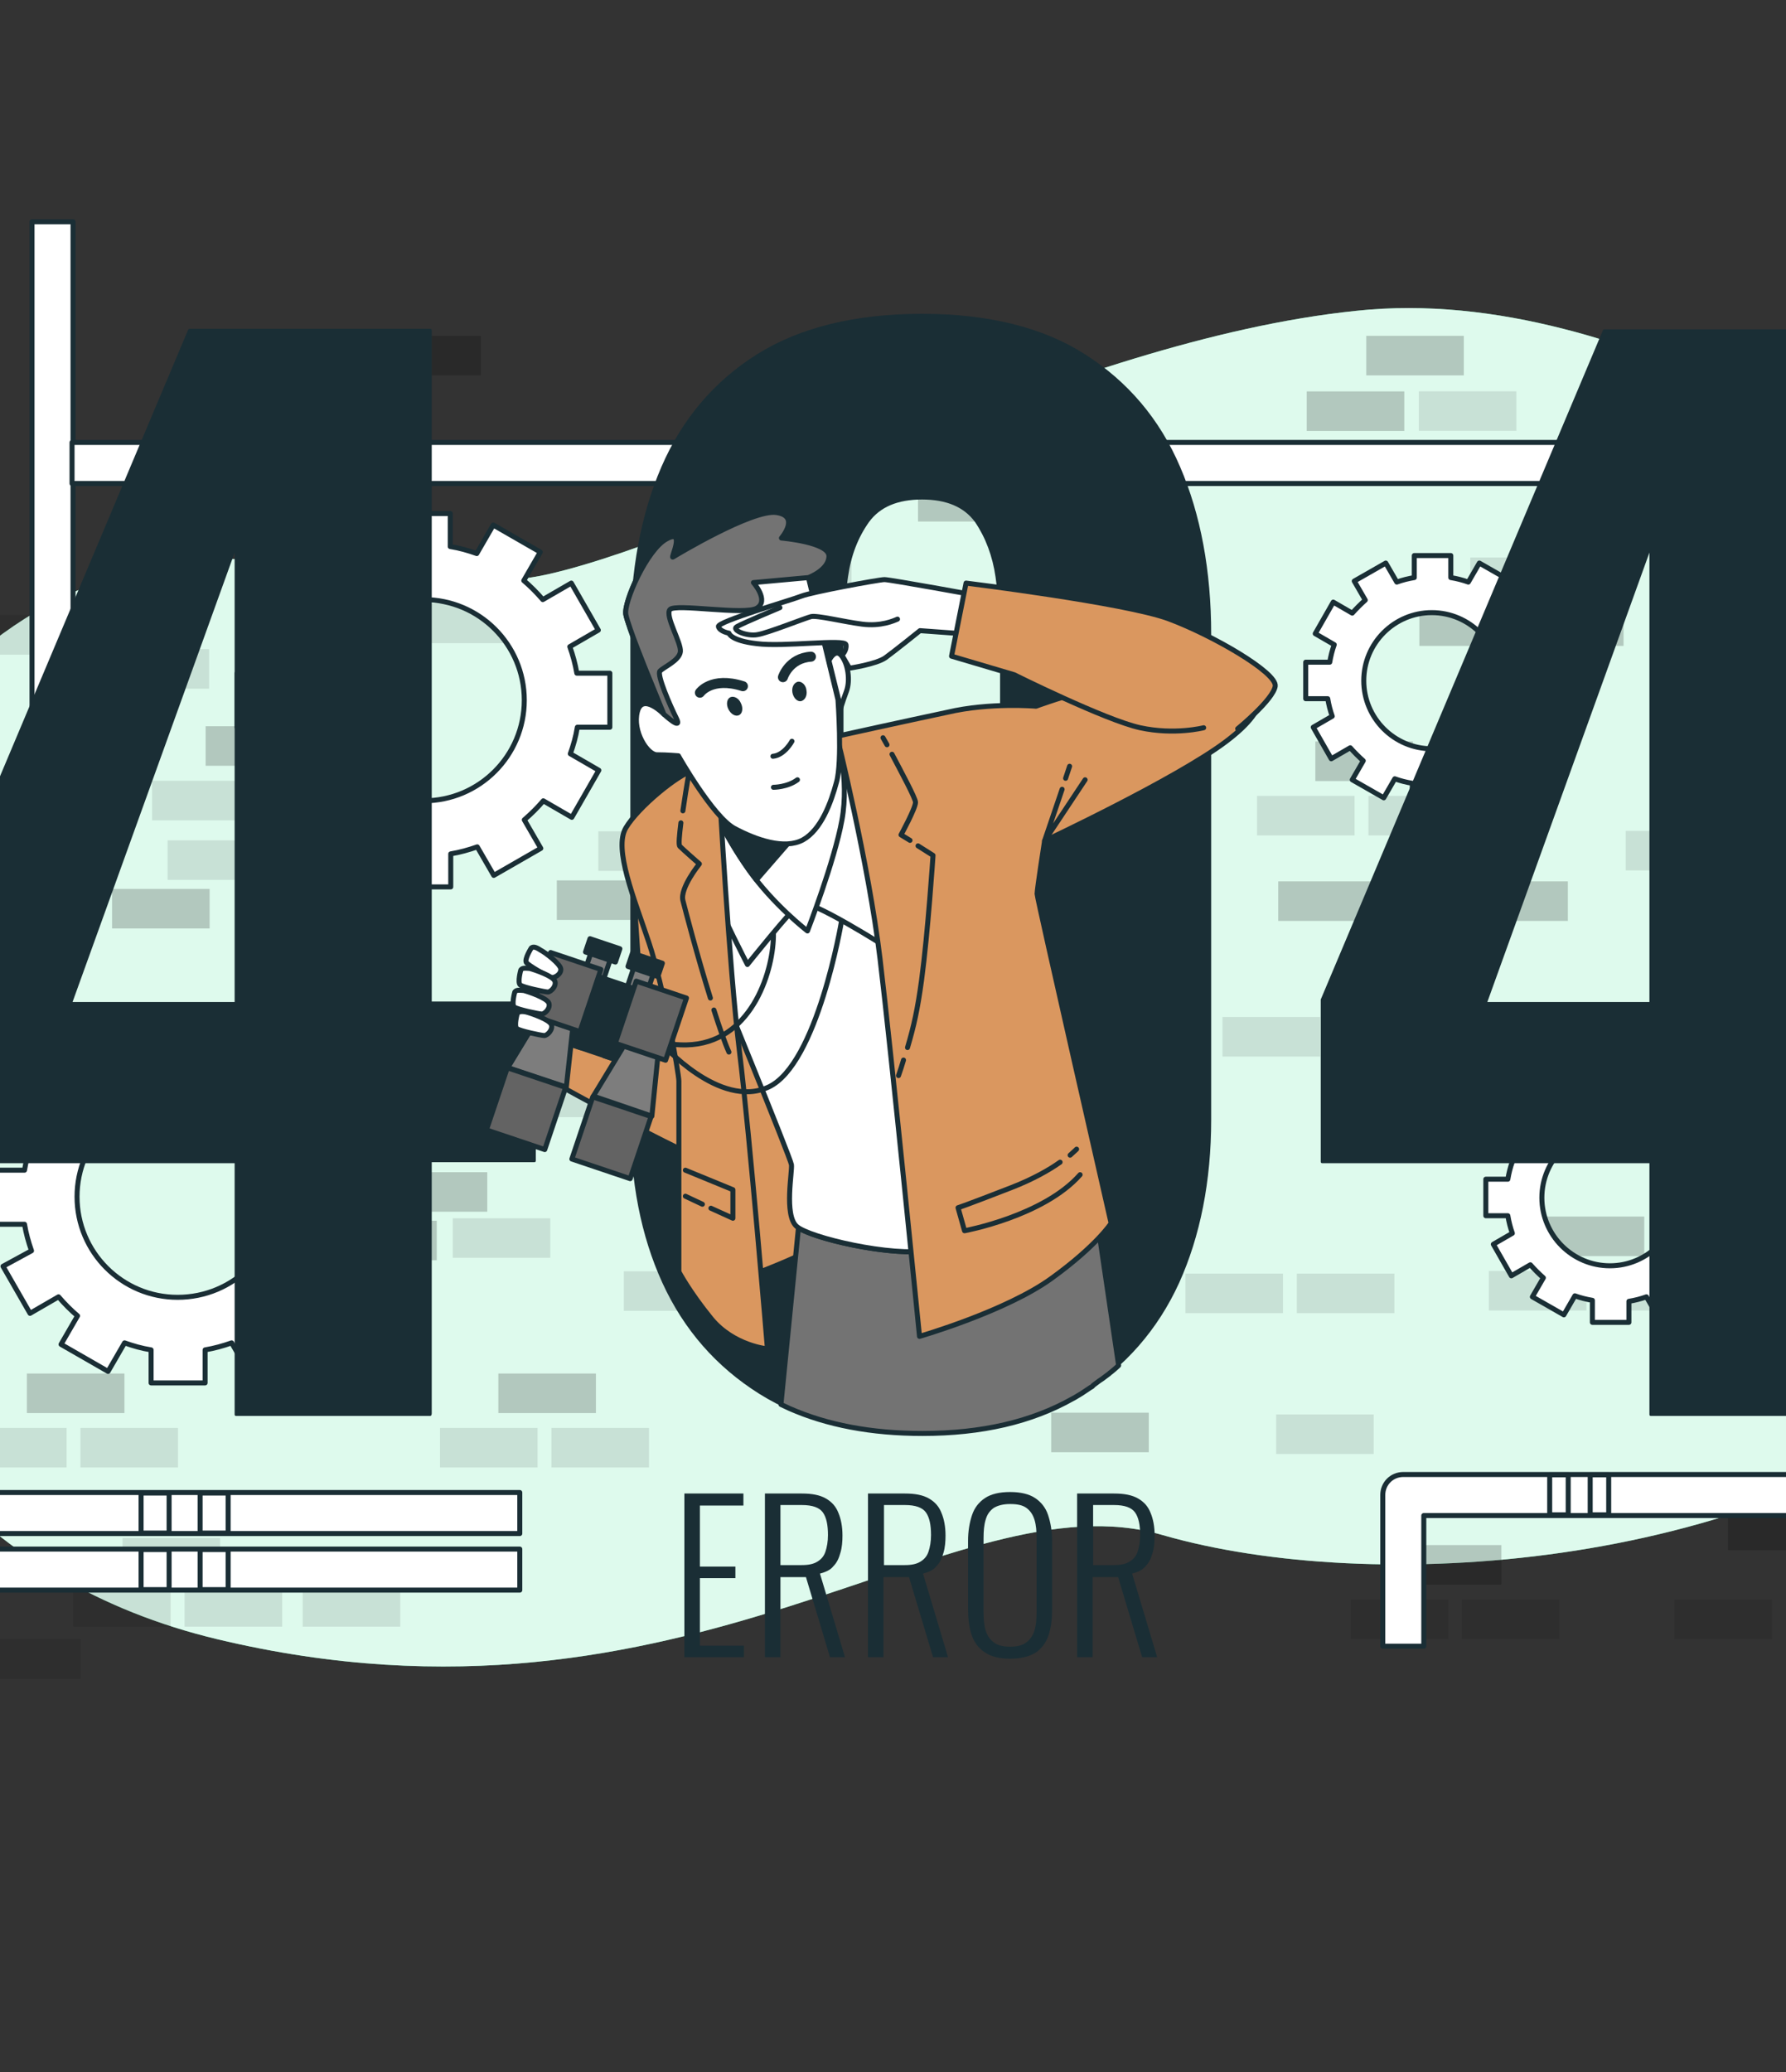 <?xml version="1.0" encoding="utf-8"?>
<!-- Generator: Adobe Illustrator 28.0.0, SVG Export Plug-In . SVG Version: 6.00 Build 0)  -->
<svg version="1.1" id="Layer_1" xmlns="http://www.w3.org/2000/svg" xmlns:xlink="http://www.w3.org/1999/xlink" x="0px" y="0px"
	 viewBox="0 0 357 414" style="enable-background:new 0 0 357 414;" xml:space="preserve">
<rect x="0" y="0" width="357" height="414" fill="#333333" stroke="none"/>
<style type="text/css">
	.st0{fill:#5AE4A7;}
	.st1{opacity:0.8;fill:#FFFFFF;}
	.st2{opacity:0.2;}
	.st3{opacity:0.1;}
	.st4{fill:#FFFFFF;stroke:#1A2E35;stroke-linecap:round;stroke-linejoin:round;stroke-miterlimit:10;}
	.st5{fill:#1A2E35;}
	.st6{fill:#DA975F;stroke:#1A2E35;stroke-linecap:round;stroke-linejoin:round;stroke-miterlimit:10;}
	.st7{fill:#737373;stroke:#1A2E35;stroke-linecap:round;stroke-linejoin:round;stroke-miterlimit:10;}
	.st8{fill:#1A2E35;stroke:#1A2E35;stroke-linecap:round;stroke-linejoin:round;stroke-miterlimit:10;}
	.st9{fill:none;stroke:#1A2E35;stroke-linecap:round;stroke-linejoin:round;stroke-miterlimit:10;}
	.st10{fill:none;stroke:#1A2E35;stroke-width:2;stroke-linecap:round;stroke-linejoin:round;stroke-miterlimit:10;}
	.st11{fill:#7D7D7D;stroke:#1A2E35;stroke-linecap:round;stroke-linejoin:round;stroke-miterlimit:10;}
	.st12{fill:#636363;stroke:#1A2E35;stroke-linecap:round;stroke-linejoin:round;stroke-miterlimit:10;}
</style>
<g>
	<path class="st0" d="M410.7,165c-10.7-48.4-47.7-86.6-98.2-99.3c-13.3-3.4-27.4-5.1-41.4-3.6c-57.4,5.9-125.9,44.5-161.4,52.6
		c-35.5,8.1-77.2-24.3-124.4,25.4C-62,189.8-51.1,304.9,43.4,327.5c94.5,22.6,147-33,189-20.8c42,12.1,117.1,6.9,161.4-28.9
		C420.1,256.5,419.9,206.9,410.7,165z"/>
	<path class="st1" d="M410.7,165c-10.7-48.4-47.7-86.6-98.2-99.3c-13.3-3.4-27.4-5.1-41.4-3.6c-57.4,5.9-125.9,44.5-161.4,52.6
		c-35.5,8.1-77.2-24.3-124.4,25.4C-62,189.8-51.1,304.9,43.4,327.5c94.5,22.6,147-33,189-20.8c42,12.1,117.1,6.9,161.4-28.9
		C420.1,256.5,419.9,206.9,410.7,165z"/>
</g>
<g>
	<rect x="189.1" y="176.2" class="st2" width="19.5" height="7.9"/>
	<rect x="181.7" y="148.1" class="st2" width="19.5" height="7.9"/>
	<rect x="111.3" y="175.9" class="st2" width="19.5" height="7.9"/>
	<rect x="139.6" y="121.1" class="st2" width="19.5" height="7.9"/>
	<rect x="160.9" y="121.1" class="st2" width="19.5" height="7.9"/>
	<rect x="77.9" y="234.2" class="st2" width="19.5" height="7.9"/>
	<rect x="67.8" y="243.9" class="st2" width="19.5" height="7.9"/>
	<rect x="171.1" y="159" class="st3" width="19.5" height="7.9"/>
	<rect x="200.2" y="203.3" class="st3" width="19.5" height="7.9"/>
	<rect x="86.3" y="215.3" class="st3" width="19.5" height="7.9"/>
	<rect x="108.5" y="215.3" class="st3" width="19.5" height="7.9"/>
	<rect x="110.4" y="204.2" class="st3" width="19.5" height="7.9"/>
	<rect x="193.3" y="159" class="st3" width="19.5" height="7.9"/>
	<rect x="183.5" y="96.3" class="st2" width="19.5" height="7.9"/>
	<rect x="176.1" y="68.3" class="st2" width="19.5" height="7.9"/>
	<rect x="165.4" y="79.2" class="st3" width="19.5" height="7.9"/>
	<rect x="187.7" y="79.2" class="st3" width="19.5" height="7.9"/>
	<rect x="135.4" y="243.1" class="st2" width="19.5" height="7.9"/>
	<rect x="124.7" y="254" class="st3" width="19.5" height="7.9"/>
	<rect x="147" y="254" class="st3" width="19.5" height="7.9"/>
	<rect x="41.1" y="145.1" class="st2" width="19.5" height="7.9"/>
	<rect x="30.4" y="156" class="st3" width="19.5" height="7.9"/>
	<rect x="52.7" y="156" class="st3" width="19.5" height="7.9"/>
	<rect x="33.5" y="203.7" class="st2" width="19.5" height="7.9"/>
	<rect x="119.6" y="166.1" class="st3" width="19.5" height="7.9"/>
	<rect x="90.5" y="243.4" class="st3" width="19.5" height="7.9"/>
	<rect x="150.7" y="111.4" class="st3" width="19.5" height="7.9"/>
	<rect x="22.4" y="177.6" class="st2" width="19.5" height="7.9"/>
	<rect x="33.5" y="167.9" class="st3" width="19.5" height="7.9"/>
	<rect x="83" y="120.6" class="st3" width="19.5" height="7.9"/>
	<rect x="150.7" y="176.2" class="st2" width="19.5" height="7.9"/>
	
		<rect x="255.5" y="176.2" transform="matrix(-1 -1.224647e-16 1.224647e-16 -1 530.502 360.196)" class="st2" width="19.5" height="7.9"/>
	
		<rect x="262.9" y="148.1" transform="matrix(-1 -1.224647e-16 1.224647e-16 -1 545.324 304.148)" class="st2" width="19.5" height="7.9"/>
	
		<rect x="333.3" y="175.9" transform="matrix(-1 -1.224647e-16 1.224647e-16 -1 686.14 359.733)" class="st2" width="19.5" height="7.9"/>
	
		<rect x="305.1" y="121.1" transform="matrix(-1 -1.224647e-16 1.224647e-16 -1 629.628 250.147)" class="st2" width="19.5" height="7.9"/>
	
		<rect x="283.8" y="121.1" transform="matrix(-1 -1.224647e-16 1.224647e-16 -1 587.013 250.147)" class="st2" width="19.5" height="7.9"/>
	
		<rect x="273.6" y="159" transform="matrix(-1 -1.224647e-16 1.224647e-16 -1 566.632 325.918)" class="st3" width="19.5" height="7.9"/>
	
		<rect x="244.4" y="203.3" transform="matrix(-1 -1.224647e-16 1.224647e-16 -1 508.268 414.391)" class="st3" width="19.5" height="7.9"/>
	
		<rect x="358.4" y="215.3" transform="matrix(-1 -1.224647e-16 1.224647e-16 -1 736.166 438.478)" class="st3" width="19.5" height="7.9"/>
	
		<rect x="336.1" y="215.3" transform="matrix(-1 -1.224647e-16 1.224647e-16 -1 691.698 438.478)" class="st3" width="19.5" height="7.9"/>
	
		<rect x="334.3" y="204.2" transform="matrix(-1 -1.224647e-16 1.224647e-16 -1 687.993 416.244)" class="st3" width="19.5" height="7.9"/>
	
		<rect x="251.4" y="159" transform="matrix(-1 -1.224647e-16 1.224647e-16 -1 522.164 325.918)" class="st3" width="19.5" height="7.9"/>
	
		<rect x="99.6" y="274.4" transform="matrix(-1 -1.224647e-16 1.224647e-16 -1 218.716 556.725)" class="st2" width="19.5" height="7.9"/>
	
		<rect x="110.3" y="285.3" transform="matrix(-1 -1.224647e-16 1.224647e-16 -1 240.024 578.495)" class="st3" width="19.5" height="7.9"/>
	
		<rect x="88.1" y="285.3" transform="matrix(-1 -1.224647e-16 1.224647e-16 -1 195.556 578.495)" class="st3" width="19.5" height="7.9"/>
	
		<rect x="5.5" y="274.4" transform="matrix(-1 -1.224647e-16 1.224647e-16 -1 30.372 556.725)" class="st2" width="19.5" height="7.9"/>
	
		<rect x="16.1" y="285.3" transform="matrix(-1 -1.224647e-16 1.224647e-16 -1 51.68 578.495)" class="st3" width="19.5" height="7.9"/>
	
		<rect x="-6.1" y="285.3" transform="matrix(-1 -1.224647e-16 1.224647e-16 -1 7.212 578.495)" class="st3" width="19.5" height="7.9"/>
	
		<rect x="309.3" y="243.1" transform="matrix(-1 -1.224647e-16 1.224647e-16 -1 637.966 494.063)" class="st2" width="19.5" height="7.9"/>
	
		<rect x="319.9" y="254" transform="matrix(-1 -1.224647e-16 1.224647e-16 -1 659.274 515.834)" class="st3" width="19.5" height="7.9"/>
	
		<rect x="297.7" y="254" transform="matrix(-1 -1.224647e-16 1.224647e-16 -1 614.806 515.834)" class="st3" width="19.5" height="7.9"/>
	
		<rect x="325" y="166.1" transform="matrix(-1 -1.224647e-16 1.224647e-16 -1 669.464 340.01)" class="st3" width="19.5" height="7.9"/>
	
		<rect x="354.2" y="243.4" transform="matrix(-1 -1.224647e-16 1.224647e-16 -1 727.829 494.721)" class="st3" width="19.5" height="7.9"/>
	
		<rect x="259.3" y="254.5" transform="matrix(-1 -1.224647e-16 1.224647e-16 -1 538.024 516.864)" class="st3" width="19.5" height="7.9"/>
	
		<rect x="237.1" y="254.5" transform="matrix(-1 -1.224647e-16 1.224647e-16 -1 493.556 516.864)" class="st3" width="19.5" height="7.9"/>
	
		<rect x="210.2" y="282.3" transform="matrix(-1 -1.224647e-16 1.224647e-16 -1 439.824 572.449)" class="st2" width="19.5" height="7.9"/>
	
		<rect x="376.4" y="293.2" transform="matrix(-1 -1.224647e-16 1.224647e-16 -1 772.235 594.22)" class="st3" width="19.5" height="7.9"/>
	
		<rect x="376.4" y="273" transform="matrix(-1 -1.224647e-16 1.224647e-16 -1 772.235 553.938)" class="st3" width="19.5" height="7.9"/>
	
		<rect x="386.4" y="282.8" transform="matrix(-1 -1.224647e-16 1.224647e-16 -1 792.174 573.535)" class="st3" width="19.5" height="7.9"/>
	
		<rect x="364" y="282.8" transform="matrix(-1 -1.224647e-16 1.224647e-16 -1 747.538 573.535)" class="st3" width="19.5" height="7.9"/>
	
		<rect x="255.1" y="282.6" transform="matrix(-1 -1.224647e-16 1.224647e-16 -1 529.686 573.107)" class="st3" width="19.5" height="7.9"/>
	<rect x="280.6" y="308.7" class="st2" width="19.5" height="7.9"/>
	<rect x="270" y="319.6" class="st3" width="19.5" height="7.9"/>
	<rect x="292.2" y="319.6" class="st3" width="19.5" height="7.9"/>
	<rect x="345.4" y="301.8" class="st2" width="19.5" height="7.9"/>
	<rect x="334.7" y="319.6" class="st3" width="19.5" height="7.9"/>
	<rect x="357" y="319.6" class="st3" width="19.5" height="7.9"/>
	<rect x="-3.4" y="327.5" class="st3" width="19.5" height="7.9"/>
	<rect x="60.5" y="317.1" class="st3" width="19.5" height="7.9"/>
	<rect x="24.5" y="307.3" class="st3" width="19.5" height="7.9"/>
	<rect x="14.6" y="317.1" class="st3" width="19.5" height="7.9"/>
	<rect x="36.9" y="317.1" class="st3" width="19.5" height="7.9"/>
	
		<rect x="294" y="111.4" transform="matrix(-1 -1.224647e-16 1.224647e-16 -1 607.394 230.692)" class="st3" width="19.5" height="7.9"/>
	
		<rect x="283.6" y="78.2" transform="matrix(-1 -1.224647e-16 1.224647e-16 -1 586.709 164.282)" class="st3" width="19.5" height="7.9"/>
	
		<rect x="361.6" y="120.6" transform="matrix(-1 -1.224647e-16 1.224647e-16 -1 742.651 249.026)" class="st3" width="19.5" height="7.9"/>
	
		<rect x="294" y="176.2" transform="matrix(-1 -1.224647e-16 1.224647e-16 -1 607.394 360.196)" class="st2" width="19.5" height="7.9"/>
	<rect x="76.6" y="67.1" class="st2" width="19.5" height="7.9"/>
	<rect x="-2" y="122.9" class="st3" width="19.5" height="7.9"/>
	<rect x="22.3" y="129.7" class="st3" width="19.5" height="7.9"/>
	<rect x="-25.3" y="137.5" class="st3" width="19.5" height="7.9"/>
	<rect x="9.9" y="137.8" class="st3" width="19.5" height="7.9"/>
	<rect x="64.7" y="78.2" class="st2" width="19.5" height="7.9"/>
	<rect x="273.1" y="67.1" class="st2" width="19.5" height="7.9"/>
	<rect x="261.2" y="78.2" class="st2" width="19.5" height="7.9"/>
</g>
<g>
	<g>
		<path class="st4" d="M10.4,171h-50.2v-8.2H6.4V44.3h8.2v122.7C14.5,169.2,12.7,171,10.4,171z"/>
	</g>
	<g>
		<path class="st4" d="M390.4,41.5v46.9H14.4v8.2h362.9v198h-96.8c-2.3,0-4.1,1.8-4.1,4.1v30.2h8.2v-26.1h92.7v27.7h8.2V96.5h9.1
			c2.3,0,4.1-1.8,4.1-4.1v-51H390.4z"/>
		<rect x="390.6" y="66.7" class="st4" width="8" height="3.7"/>
		
			<rect x="307.6" y="296.8" transform="matrix(-1.836970e-16 1 -1 -1.836970e-16 610.265 -12.946)" class="st4" width="8" height="3.7"/>
		
			<rect x="315.7" y="296.8" transform="matrix(-1.836970e-16 1 -1 -1.836970e-16 618.36 -21.041)" class="st4" width="8" height="3.7"/>
	</g>
	<g>
		<g>
			<rect x="-28.2" y="309.5" class="st4" width="132.1" height="8.2"/>
			<g>
				<g>
					<rect x="-28.2" y="298.2" class="st4" width="132.1" height="8.2"/>
				</g>
				<rect x="28.2" y="298.3" class="st4" width="5.6" height="8"/>
				<rect x="40" y="298.3" class="st4" width="5.6" height="8"/>
			</g>
		</g>
		<rect x="28.2" y="309.6" class="st4" width="5.6" height="8"/>
		<rect x="40" y="309.6" class="st4" width="5.6" height="8"/>
	</g>
</g>
<path class="st4" d="M121.9,145.3v-10.8h-6.6c-0.3-1.8-0.8-3.6-1.4-5.3l5.7-3.3l-5.4-9.4l-5.7,3.3c-1.2-1.4-2.5-2.7-3.8-3.8l3.3-5.7
	l-9.4-5.4l-3.3,5.7c-1.7-0.6-3.4-1.1-5.3-1.4v-6.6H79.3v6.6c-1.8,0.3-3.6,0.8-5.3,1.4l-3.3-5.7l-9.4,5.4l3.3,5.7
	c-1.4,1.2-2.7,2.5-3.8,3.8l-5.7-3.3l-5.4,9.4l5.7,3.3c-0.6,1.7-1.1,3.4-1.4,5.3h-6.6v10.8H54c0.3,1.8,0.8,3.6,1.4,5.3l-5.7,3.3
	l5.4,9.4l5.7-3.3c1.2,1.4,2.5,2.7,3.8,3.8l-3.3,5.7l9.4,5.4l3.3-5.7c1.7,0.6,3.4,1.1,5.3,1.4v6.6h10.8v-6.6c1.8-0.3,3.6-0.8,5.3-1.4
	l3.3,5.7l9.4-5.4l-3.3-5.7c1.4-1.2,2.7-2.5,3.8-3.8l5.7,3.3l5.4-9.4l-5.7-3.3c0.6-1.7,1.1-3.4,1.4-5.3H121.9z M84.7,160
	c-11.1,0-20.1-9-20.1-20.1c0-11.1,9-20.1,20.1-20.1c11.1,0,20.1,9,20.1,20.1C104.8,151,95.8,160,84.7,160z"/>
<path class="st4" d="M72.8,244.5v-10.8h-6.6c-0.3-1.8-0.8-3.6-1.4-5.3l5.7-3.3l-5.4-9.4l-5.7,3.3c-1.2-1.4-2.5-2.7-3.8-3.8l3.3-5.7
	l-9.4-5.4l-3.3,5.7c-1.7-0.6-3.4-1.1-5.3-1.4v-6.6H30.1v6.6c-1.8,0.3-3.6,0.8-5.3,1.4l-3.3-5.7l-9.4,5.4l3.3,5.7
	c-1.4,1.2-2.7,2.5-3.8,3.8L6,215.8l-5.4,9.4l5.7,3.3c-0.6,1.7-1.1,3.4-1.4,5.3h-6.6v10.8h6.6c0.3,1.8,0.8,3.6,1.4,5.3L0.6,253
	l5.4,9.4l5.7-3.3c1.2,1.4,2.5,2.7,3.8,3.8l-3.3,5.7l9.4,5.4l3.3-5.7c1.7,0.6,3.4,1.1,5.3,1.4v6.6H41v-6.6c1.8-0.3,3.6-0.8,5.3-1.4
	l3.3,5.7l9.4-5.4l-3.3-5.7c1.4-1.2,2.7-2.5,3.8-3.8l5.7,3.3l5.4-9.4l-5.7-3.3c0.6-1.7,1.1-3.4,1.4-5.3H72.8z M35.5,259.2
	c-11.1,0-20.1-9-20.1-20.1c0-11.1,9-20.1,20.1-20.1c11.1,0,20.1,9,20.1,20.1C55.7,250.2,46.7,259.2,35.5,259.2z"/>
<path class="st4" d="M346.9,242.9v-7.3h-4.4c-0.2-1.2-0.5-2.4-0.9-3.5l3.8-2.2l-3.6-6.3l-3.8,2.2c-0.8-0.9-1.7-1.8-2.6-2.6l2.2-3.8
	l-6.3-3.6l-2.2,3.8c-1.1-0.4-2.3-0.7-3.5-0.9v-4.4h-7.3v4.4c-1.2,0.2-2.4,0.5-3.5,0.9l-2.2-3.8l-6.3,3.6l2.2,3.8
	c-0.9,0.8-1.8,1.7-2.6,2.6l-3.8-2.2l-3.6,6.3l3.8,2.2c-0.4,1.1-0.7,2.3-0.9,3.5h-4.4v7.3h4.4c0.2,1.2,0.5,2.4,0.9,3.5l-3.8,2.2
	l3.6,6.3l3.8-2.2c0.8,0.9,1.7,1.8,2.6,2.6l-2.2,3.8l6.3,3.6l2.2-3.8c1.1,0.4,2.3,0.7,3.5,0.9v4.4h7.3V260c1.2-0.2,2.4-0.5,3.5-0.9
	l2.2,3.8l6.3-3.6l-2.2-3.8c0.9-0.8,1.8-1.7,2.6-2.6l3.8,2.2l3.6-6.3l-3.8-2.2c0.4-1.1,0.7-2.3,0.9-3.5H346.9z M321.8,252.9
	c-7.5,0-13.6-6.1-13.6-13.6c0-7.5,6.1-13.6,13.6-13.6c7.5,0,13.6,6.1,13.6,13.6C335.4,246.8,329.3,252.9,321.8,252.9z"/>
<path class="st4" d="M311.3,139.6v-7.3h-4.4c-0.2-1.2-0.5-2.4-0.9-3.5l3.8-2.2l-3.6-6.3l-3.8,2.2c-0.8-0.9-1.7-1.8-2.6-2.6l2.2-3.8
	l-6.3-3.6l-2.2,3.8c-1.1-0.4-2.3-0.7-3.5-0.9v-4.4h-7.3v4.4c-1.2,0.2-2.4,0.5-3.5,0.9l-2.2-3.8l-6.3,3.6l2.2,3.8
	c-0.9,0.8-1.8,1.7-2.6,2.6l-3.8-2.2l-3.6,6.3l3.8,2.2c-0.4,1.1-0.7,2.3-0.9,3.5H261v7.3h4.4c0.2,1.2,0.5,2.4,0.9,3.5l-3.8,2.2
	l3.6,6.3l3.8-2.2c0.8,0.9,1.7,1.8,2.6,2.6l-2.2,3.8l6.3,3.6l2.2-3.8c1.1,0.4,2.3,0.7,3.5,0.9v4.4h7.3v-4.4c1.2-0.2,2.4-0.5,3.5-0.9
	l2.2,3.8l6.3-3.6l-2.2-3.8c0.9-0.8,1.8-1.7,2.6-2.6l3.8,2.2l3.6-6.3l-3.8-2.2c0.4-1.1,0.7-2.3,0.9-3.5H311.3z M286.2,149.6
	c-7.5,0-13.6-6.1-13.6-13.6c0-7.5,6.1-13.6,13.6-13.6c7.5,0,13.6,6.1,13.6,13.6C299.8,143.5,293.7,149.6,286.2,149.6z"/>
<g>
	<g>
		<path class="st5" d="M47.2,282.6v-50.5h-65.8v-32.3L37.9,66.1H86v134.5h20.9v31.5H86v50.5H47.2z M14.1,200.5h33.1v-92L14.1,200.5z
			"/>
		<path class="st5" d="M86,282.9H47.2c-0.2,0-0.3-0.1-0.3-0.3v-50.2h-65.4c-0.2,0-0.3-0.1-0.3-0.3v-32.3c0,0,0-0.1,0-0.1L37.6,65.9
			c0-0.1,0.2-0.2,0.3-0.2H86c0.2,0,0.3,0.1,0.3,0.3v134.1h20.5c0.2,0,0.3,0.1,0.3,0.3v31.5c0,0.2-0.1,0.3-0.3,0.3H86.3v50.2
			C86.3,282.8,86.1,282.9,86,282.9z M47.5,282.3h38.1v-50.2c0-0.2,0.1-0.3,0.3-0.3h20.5v-30.9H86c-0.2,0-0.3-0.1-0.3-0.3V66.4H38.1
			l-56.3,133.4v32h65.4c0.2,0,0.3,0.1,0.3,0.3V282.3z M47.2,200.8H14.1c-0.1,0-0.2,0-0.3-0.1c-0.1-0.1-0.1-0.2,0-0.3l33.1-92
			c0.1-0.1,0.2-0.2,0.4-0.2c0.2,0,0.3,0.2,0.3,0.3v92C47.5,200.7,47.4,200.8,47.2,200.8z M14.5,200.2h32.4v-89.8L14.5,200.2z"/>
	</g>
	<g>
		<path class="st5" d="M184.3,286.3c-13,0-23.8-2.7-32.3-8c-8.6-5.3-15-12.7-19.2-22.1c-4.3-9.4-6.4-20.2-6.4-32.5v-97
			c0-12.7,2-23.7,6.1-33.3c4.1-9.5,10.4-17,19-22.3c8.6-5.3,19.5-8,32.9-8c13.2,0,24,2.7,32.5,8c8.5,5.3,14.7,12.8,18.8,22.3
			c4.1,9.5,6.1,20.6,6.1,33.3v97c0,12.3-2.1,23.1-6.4,32.5c-4.3,9.4-10.7,16.7-19.2,22.1C207.6,283.7,197,286.3,184.3,286.3z
			 M184.3,250c4.8,0,8.3-1.5,10.4-4.5c2.1-3,3.6-6.6,4.3-10.8c0.7-4.2,1.1-8.1,1.1-11.6v-95.4c0-3.9-0.3-8-0.9-12.3
			c-0.6-4.3-2-8-4.1-11.1c-2.1-3.1-5.7-4.7-10.7-4.7c-5,0-8.6,1.6-10.8,4.7c-2.2,3.1-3.7,6.8-4.3,11.1c-0.6,4.3-0.9,8.4-0.9,12.3
			V223c0,3.6,0.4,7.4,1.1,11.6c0.7,4.2,2.2,7.8,4.5,10.8C176.2,248.5,179.7,250,184.3,250z"/>
		<path class="st5" d="M184.3,286.6c-13,0-23.9-2.7-32.5-8.1c-8.6-5.4-15.1-12.8-19.4-22.2c-4.3-9.4-6.4-20.3-6.4-32.6v-97
			c0-12.6,2.1-23.9,6.2-33.4c4.1-9.5,10.5-17.1,19.1-22.5c8.6-5.4,19.7-8.1,33-8.1c13.2,0,24.2,2.7,32.6,8.1
			c8.5,5.4,14.9,12.9,19,22.5c4.1,9.5,6.2,20.8,6.2,33.4v97c0,12.3-2.2,23.3-6.4,32.6c-4.3,9.4-10.8,16.8-19.4,22.2
			C207.7,283.9,197,286.6,184.3,286.6z M184.3,63.4c-13.2,0-24.2,2.7-32.7,8c-8.5,5.3-14.8,12.7-18.9,22.2
			c-4.1,9.4-6.1,20.6-6.1,33.2v97c0,12.2,2.1,23.1,6.4,32.3c4.2,9.3,10.7,16.6,19.1,21.9c8.5,5.3,19.3,8,32.2,8
			c12.5,0,23.2-2.7,31.6-8c8.5-5.3,14.9-12.7,19.1-21.9c4.2-9.3,6.4-20.2,6.4-32.3v-97c0-12.5-2.1-23.7-6.1-33.2
			c-4.1-9.4-10.4-16.9-18.7-22.2C208.3,66.1,197.4,63.4,184.3,63.4z M184.3,250.3c-4.7,0-8.3-1.6-10.7-4.7c-2.3-3.1-3.9-6.7-4.6-11
			c-0.7-4.2-1.1-8.1-1.1-11.7v-95.4c0-3.9,0.3-8.1,0.9-12.3c0.6-4.3,2.1-8.1,4.3-11.2c2.3-3.2,6-4.8,11.1-4.8c5.1,0,8.8,1.6,11,4.8
			c2.2,3.1,3.6,6.9,4.2,11.2c0.6,4.3,0.9,8.4,0.9,12.3V223c0,3.6-0.4,7.5-1.1,11.7c-0.7,4.2-2.2,7.9-4.3,11
			C192.8,248.7,189.2,250.3,184.3,250.3z M184.3,99.8c-4.9,0-8.4,1.5-10.6,4.5c-2.2,3.1-3.6,6.7-4.2,11c-0.6,4.2-0.9,8.3-0.9,12.3
			V223c0,3.5,0.4,7.4,1.1,11.6c0.7,4.1,2.2,7.7,4.5,10.7c2.2,2.9,5.7,4.4,10.2,4.4c4.7,0,8.1-1.5,10.2-4.4c2.1-3,3.5-6.6,4.2-10.7
			c0.7-4.2,1.1-8.1,1.1-11.6v-95.4c0-3.9-0.3-8-0.9-12.3c-0.6-4.2-2-7.9-4.1-11C192.7,101.3,189.2,99.8,184.3,99.8z"/>
	</g>
	<g>
		<path class="st5" d="M330,282.6v-50.5h-65.8v-32.3l56.4-133.7h48.1v134.5h20.9v31.5h-20.9v50.5H330z M296.9,200.5H330v-92
			L296.9,200.5z"/>
		<path class="st5" d="M368.8,282.9H330c-0.2,0-0.3-0.1-0.3-0.3v-50.2h-65.4c-0.2,0-0.3-0.1-0.3-0.3v-32.3c0,0,0-0.1,0-0.1
			l56.4-133.7c0-0.1,0.2-0.2,0.3-0.2h48.1c0.2,0,0.3,0.1,0.3,0.3v134.1h20.5c0.2,0,0.3,0.1,0.3,0.3v31.5c0,0.2-0.1,0.3-0.3,0.3
			h-20.5v50.2C369.1,282.8,369,282.9,368.8,282.9z M330.3,282.3h38.1v-50.2c0-0.2,0.1-0.3,0.3-0.3h20.5v-30.9h-20.5
			c-0.2,0-0.3-0.1-0.3-0.3V66.4h-47.6l-56.3,133.4v32H330c0.2,0,0.3,0.1,0.3,0.3V282.3z M330,200.8h-33.1c-0.1,0-0.2,0-0.3-0.1
			c-0.1-0.1-0.1-0.2,0-0.3l33.1-92c0.1-0.1,0.2-0.2,0.4-0.2c0.2,0,0.3,0.2,0.3,0.3v92C330.3,200.7,330.2,200.8,330,200.8z
			 M297.3,200.2h32.4v-89.8L297.3,200.2z"/>
	</g>
</g>
<g>
	<path class="st5" d="M136.8,331v-32.6h11.8v2.4h-8.7V313h7.1v2.3h-7.1v13.5h8.8v2.3H136.8z"/>
	<path class="st5" d="M152.9,331v-32.6h7.4c2,0,3.6,0.3,4.8,1c1.2,0.7,2,1.6,2.5,2.9c0.5,1.2,0.8,2.7,0.8,4.5c0,1.2-0.1,2.4-0.4,3.4
		c-0.3,1.1-0.7,2-1.4,2.7c-0.6,0.8-1.6,1.2-2.7,1.5l5,16.7h-3l-4.8-16H156v16H152.9z M156,312.7h4.2c1.4,0,2.4-0.2,3.2-0.7
		c0.8-0.5,1.3-1.1,1.6-2c0.3-0.9,0.5-2,0.5-3.3c0-2-0.3-3.5-1-4.5c-0.7-1-2.1-1.5-4.2-1.5H156V312.7z"/>
	<path class="st5" d="M173.5,331v-32.6h7.4c2,0,3.6,0.3,4.8,1c1.2,0.7,2,1.6,2.5,2.9c0.5,1.2,0.8,2.7,0.8,4.5c0,1.2-0.1,2.4-0.4,3.4
		c-0.3,1.1-0.7,2-1.4,2.7c-0.6,0.8-1.6,1.2-2.7,1.5l5,16.7h-3l-4.8-16h-5.1v16H173.5z M176.6,312.7h4.2c1.4,0,2.4-0.2,3.2-0.7
		c0.8-0.5,1.3-1.1,1.6-2c0.3-0.9,0.5-2,0.5-3.3c0-2-0.3-3.5-1-4.5c-0.7-1-2.1-1.5-4.2-1.5h-4.2V312.7z"/>
	<path class="st5" d="M201.9,331.4c-2.1,0-3.8-0.4-5.1-1.3c-1.2-0.8-2.1-2-2.6-3.5c-0.5-1.5-0.7-3.3-0.7-5.2v-13.5
		c0-2,0.3-3.7,0.8-5.2c0.5-1.5,1.4-2.6,2.6-3.4c1.2-0.8,2.9-1.2,5-1.2c2.1,0,3.8,0.4,5,1.2c1.2,0.8,2.1,1.9,2.6,3.4
		c0.5,1.5,0.8,3.2,0.8,5.2v13.6c0,2-0.2,3.7-0.7,5.2c-0.5,1.5-1.4,2.7-2.6,3.5C205.7,331,204,331.4,201.9,331.4z M201.9,329
		c1.5,0,2.6-0.3,3.3-0.9c0.8-0.6,1.3-1.4,1.6-2.4c0.3-1,0.4-2.2,0.4-3.6v-14.8c0-1.4-0.1-2.6-0.4-3.6c-0.3-1-0.8-1.8-1.6-2.4
		c-0.8-0.6-1.9-0.8-3.3-0.8c-1.4,0-2.5,0.3-3.3,0.8c-0.8,0.6-1.3,1.3-1.6,2.4c-0.3,1-0.4,2.2-0.4,3.6v14.8c0,1.4,0.1,2.6,0.4,3.6
		c0.3,1,0.8,1.8,1.6,2.4C199.3,328.7,200.4,329,201.9,329z"/>
	<path class="st5" d="M215.3,331v-32.6h7.4c2,0,3.6,0.3,4.8,1c1.2,0.7,2,1.6,2.5,2.9c0.5,1.2,0.8,2.7,0.8,4.5c0,1.2-0.1,2.4-0.4,3.4
		c-0.3,1.1-0.7,2-1.4,2.7c-0.6,0.8-1.6,1.2-2.7,1.5l5,16.7h-3l-4.8-16h-5.1v16H215.3z M218.4,312.7h4.2c1.4,0,2.4-0.2,3.2-0.7
		c0.8-0.5,1.3-1.1,1.6-2c0.3-0.9,0.5-2,0.5-3.3c0-2-0.3-3.5-1-4.5c-0.7-1-2.1-1.5-4.2-1.5h-4.2V312.7z"/>
</g>
<g>
	<path class="st6" d="M126.4,174.4l2.3,33.7l-14.6-6.8l-3.7,14.8c0,0,31.4,17.5,34.5,17c3.1-0.6-4.7-68.8-4.7-68.8L126.4,174.4z"/>
	<path class="st6" d="M147.4,255.8c0,0,16.8-5.8,23.4-11.3c6.6-5.5-27.9-72.3-27.9-72.3S143.5,233.4,147.4,255.8z"/>
	<path class="st7" d="M217.9,234.2l-1.9,0.3c0,0.1,0,0.2,0,0.3c-0.1,2.5-13.7,9.2-23.2,12.8c-2.1,1.6-4.9,2.4-8.4,2.4
		c0,0-0.1,0-0.1,0c-7.4,0.7-21.5-2.5-24.7-4.7l-3.5,35.3c0,0,0,0,0,0c0.6,0.3,1.1,0.5,1.7,0.8c7.5,3.3,16.3,5,26.6,5
		c11.8,0,21.8-2.3,30.1-7c0.1,0,0.1-0.1,0.2-0.1c0.5-0.3,1-0.6,1.5-0.9c0.6-0.4,1.2-0.8,1.8-1.2c0.2-0.1,0.4-0.2,0.5-0.4
		c0.4-0.3,0.8-0.6,1.2-0.9c0.2-0.1,0.4-0.3,0.6-0.4c0.4-0.3,0.8-0.6,1.2-0.9c0.2-0.1,0.3-0.3,0.5-0.4c0.5-0.4,1.1-0.9,1.6-1.4
		c0,0,0,0,0,0C221.3,257.1,217.9,234.2,217.9,234.2z"/>
	<path class="st4" d="M142.4,193.2c0,0,15.6,38.1,15.8,39.5c0.2,1.3-1.5,10,1,12.3c2.5,2.3,19.3,6.2,26.4,4.8
		c7.1-1.3,30.2-11.7,30.4-15c0.2-3.3-22.9-67.2-25.8-74.9c-2.9-7.7-14.6-10.4-22.5-9.6c-7.9,0.8-27,5.8-30.4,10.6
		S142.4,193.2,142.4,193.2z"/>
	<g>
		<path class="st4" d="M143.8,157.8c0,0-1.9,17.5-0.8,21.2c1.2,3.7,6.4,13.7,6.4,13.7s8.8-11,10.5-12.2c1.7-1.2,17.7,9,17.7,9
			s0.6-11-1.7-20c-2.3-9-6.4-18.9-7.7-20.6c-1.3-1.7-1.3,4.6-6.4,8.9C156.9,162,143.8,157.8,143.8,157.8z"/>
		<g>
			<path class="st4" d="M142.3,160.8c0,0,2.3,5.8,7.3,12.9c5,7.1,11.8,12.3,11.8,12.3s5.4-13.9,6.9-22.2c1.5-8.3-1-16.6-1-16.6
				s-1,12.5-5.4,15C157.5,164.6,142.3,160.8,142.3,160.8z"/>
			<path class="st8" d="M153.8,162.8c-5.5-0.5-11.4-1.9-11.4-1.9s2.3,5.8,7.3,12.9c0.5,0.7,1,1.3,1.5,2l8.6-9.9L153.8,162.8z"/>
		</g>
	</g>
	<g>
		<path class="st6" d="M167.3,147.1c0,0,6.3,25.3,8.6,44.4c2.3,19.1,7.9,75.5,7.9,75.5s17.3-5,26.4-11.6c9-6.5,11.9-11,11.9-11
			s-14.8-64.9-14.8-65.8c0-1,1.5-10.6,1.5-10.6s26.2-12.3,36.2-19.8c10-7.5,7.5-11.6,2.7-13.5c-4.8-1.9-19.8,0.2-28.1,2.5
			c-8.3,2.3-12.5,3.9-12.5,3.9s-9.2-0.8-17.7,1.2C180.9,144.1,167.3,147.1,167.3,147.1z"/>
		<path class="st4" d="M180.6,211.8c-0.3,1-0.6,2-1,3.1"/>
		<path class="st9" d="M183.5,169l3,1.9c0,0-1,15.3-2.3,25c-0.8,5.8-1.5,9-2.8,13.4"/>
		<path class="st9" d="M178.3,150.7c1.9,3.6,4.7,8.8,4.7,9.6c0,1.2-2.9,6.5-2.9,6.5l1.8,1.1"/>
		<path class="st4" d="M176.5,147.4c0,0,0.3,0.5,0.8,1.4"/>
		<path class="st9" d="M211.9,232.2c-2.1,1.5-5.4,3.4-9.8,5.1c-9,3.5-10.6,4-10.6,4l1.3,4.6c0,0,15.8-2.9,23.1-11.2"/>
		<path class="st4" d="M215.2,229.6c0,0-0.4,0.4-1.3,1.2"/>
		<polyline class="st9" points="212.3,157.7 208.8,168 216.9,155.8 		"/>
		<line class="st4" x1="213.8" y1="153.1" x2="213" y2="155.5"/>
	</g>
	<g>
		<path class="st6" d="M143.8,157.8c0,0,1.9,35,4,52.2c2.1,17.1,5.6,59.5,5.6,59.5s-6.7-0.6-11.2-6c-4.4-5.4-6.5-9.4-6.5-9.4
			s0-36.6,0-38.1s-3.1-19.1-6-27.7c-2.9-8.7-7.1-18.7-4.6-22.9c2.5-4.2,10.4-10.6,13.3-11.4C141.3,153.1,143.6,153.9,143.8,157.8z"
			/>
		<path class="st6" d="M142.7,201.8c1.1,3.4,2.1,6.4,3,8.4"/>
		<path class="st6" d="M136.1,164.4c-0.3,2.5-0.5,4.4-0.2,4.7c0.8,0.8,3.9,3.5,3.9,3.5s-3.9,4.8-3.3,7.3c0.4,1.6,2.9,11.2,5.5,19.5"
			/>
		<path class="st6" d="M138.2,151.6c0,0-1,5.5-1.7,10.4"/>
		<line class="st6" x1="140.4" y1="240.6" x2="137" y2="239"/>
		<polyline class="st6" points="137,233.8 146.5,237.7 146.5,243.4 142.1,241.4 		"/>
	</g>
	<g>
		<path class="st4" d="M129.4,134.6l3.3,8.1c0,0-4.3-4.4-5.3-0.5c-1,3.9,2,8.6,3.9,8.6c2,0,4.3,0.2,4.3,0.2s6.9,12.2,11.2,14.5
			c4.3,2.3,10,4.3,13.7,2.3c3.6-2,5.6-7.4,6.7-11.5c1.2-4.1,0.3-16.5,0.3-16.5l-5.9-24.4c0,0,4.1-1.5,4.1-4.3c0-2.8-9.5-3.6-9.5-3.6
			s3.8-4.4-1-5.1c-4.8-0.7-20.2,8.6-20.7,8.9c-0.5,0.3,2.6-5.8-1.3-3.6c-3.9,2.1-8.6,12.7-8.1,15.1
			C125.6,125.2,129.4,134.6,129.4,134.6z"/>
		<path class="st7" d="M156.2,107.5c0,0,3.8-4.4-1-5.1c-4.8-0.7-20.2,8.6-20.7,8.9c-0.5,0.3,2.6-5.8-1.3-3.6
			c-3.9,2.1-8.6,12.7-8.1,15.1c0.5,2.5,4.3,11.8,4.3,11.8l3.3,8.1c0,0,3.8,3.5,2.5,0.8c-1.3-2.6-3.9-8.6-3.3-9.4
			c0.7-0.8,3.9-2.1,4.1-3.9c0.2-1.8-3.1-7.1-2.1-8.4c1-1.3,15,1.2,17.4-0.3c2.5-1.5-0.7-5.1-0.7-5.1l11-1c0,0,4.1-1.5,4.1-4.3
			C165.7,108.3,156.2,107.5,156.2,107.5z"/>
		<path class="st4" d="M158.3,148.1c0,0-1.5,2.8-3.8,3"/>
		<path class="st5" d="M148.1,140.5c0.5,1,0.3,2.1-0.4,2.4c-0.7,0.3-1.6-0.2-2.1-1.2c-0.5-1-0.3-2.1,0.4-2.4
			C146.7,139,147.7,139.5,148.1,140.5z"/>
		<path class="st5" d="M161.2,137.9c0.2,1.1-0.3,2-1.1,2.2c-0.8,0.1-1.5-0.7-1.7-1.7c-0.2-1.1,0.3-2,1.1-2.2
			C160.3,136.1,161.1,136.9,161.2,137.9z"/>
		<path class="st4" d="M154.6,157.3c0,0,2.8,0,4.8-1.5"/>
		<path class="st10" d="M139.9,138.4c0,0,2.3-3.3,8.6-1.3"/>
		<path class="st10" d="M156.5,135.3c0,0,1.2-3.8,5.6-4.1"/>
		<path class="st4" d="M165.7,132c0,0,1.2-2.6,2.5-1c1.3,1.6,1.8,4.9,1,7.1c-0.8,2.1-1.3,3.9-1.3,3.9l-0.3-2.3L165.7,132z"/>
	</g>
	<g>
		<path class="st4" d="M196,119.1c0,0-18.1-3.3-19.2-3.3s-14.6,2.5-16.6,3.3c-2,0.8-16.9,5.1-16.6,6.1c0.3,1,2.1,1.3,2.1,1.3
			s0.3,1.5,5.6,2.1c5.3,0.7,17.6-1,17.8,0.2c0.2,1.2-0.8,2.1-0.8,2.1l1.5,2.6c0,0,5.4-0.8,7.2-2.1c1.8-1.3,6.9-5.4,6.9-5.4l11,0.8
			L196,119.1z"/>
		<path class="st4" d="M155.9,121.4c0,0-7.4,3.1-8.6,3.8c-1.2,0.7,2.1,2,4.1,1.6c2-0.3,9.5-3.3,10.7-3.6c1.2-0.3,6.4,1,10.2,1.5
			c3.8,0.5,6.4-0.7,7.1-1"/>
	</g>
	<path class="st6" d="M240.6,145.4c0,0-5.8,1.5-12.7,0c-6.9-1.5-25.2-10.6-25.2-10.6l-12.5-3.7l2.9-14.6c0,0,31.6,3.9,40.4,7.1
		c8.9,3.3,21.8,10.8,21.4,13.5c-0.4,2.7-7.5,8.5-7.5,8.5"/>
	<path class="st9" d="M132.2,208.4c0,0,11.6,13.3,21.4,8.8c9.8-4.5,14.6-33.1,14.6-33.1"/>
	<path class="st9" d="M117,198.3c0,0,9.2,11.5,21.4,10.4c12.2-1.1,16.3-15.2,16.2-22.2"/>
	<g>
		<g>
			
				<rect x="115.2" y="190" transform="matrix(0.948 0.319 -0.319 0.948 69.667 -26.956)" class="st11" width="4.1" height="19.1"/>
			
				<rect x="117.4" y="188.4" transform="matrix(0.948 0.319 -0.319 0.948 66.736 -28.505)" class="st8" width="6.3" height="2.8"/>
		</g>
		<g>
			
				<rect x="123.8" y="192.9" transform="matrix(0.948 0.319 -0.319 0.948 71.025 -29.526)" class="st11" width="4.1" height="19.1"/>
			
				<rect x="125.9" y="191.3" transform="matrix(0.948 0.319 -0.319 0.948 68.094 -31.075)" class="st8" width="6.3" height="2.8"/>
		</g>
		
			<rect x="114.1" y="195.8" transform="matrix(0.948 0.319 -0.319 0.948 70.977 -27.881)" class="st8" width="13.2" height="14.6"/>
		<g>
			<polygon class="st11" points="113.2,217.2 101.5,213.3 107.7,203.1 114.5,205.3 			"/>
			
				<rect x="99.1" y="214.9" transform="matrix(0.948 0.319 -0.319 0.948 76.014 -22.001)" class="st12" width="12.3" height="13.1"/>
			
				<rect x="107.8" y="191.6" transform="matrix(0.948 0.319 -0.319 0.948 68.987 -25.715)" class="st12" width="10.6" height="13.1"/>
		</g>
		<g>
			<polygon class="st11" points="130.3,223 118.6,219 124.8,208.8 131.5,211.1 			"/>
			
				<rect x="116.2" y="220.7" transform="matrix(0.948 0.319 -0.319 0.948 78.732 -27.141)" class="st12" width="12.3" height="13.1"/>
			
				<rect x="124.9" y="197.3" transform="matrix(0.948 0.319 -0.319 0.948 71.703 -30.854)" class="st12" width="10.6" height="13.1"/>
		</g>
	</g>
	<g>
		<path class="st4" d="M106.2,189.4c0,0-1.4,2.2-1,2.9c0.4,0.6,4.3,2.8,4.9,3c0.6,0.2,2.1-0.6,2-1.7c-0.1-1-3.1-3.3-4.1-3.8
			C107.1,189.2,106.6,189.1,106.2,189.4z"/>
		<path class="st4" d="M104.1,193.8c0,0-0.7,2.5-0.1,3c0.6,0.5,5,1.4,5.5,1.4c0.6,0,1.8-1.2,1.4-2.2c-0.4-1-3.9-2.2-5-2.5
			C104.8,193.4,104.4,193.4,104.1,193.8z"/>
		<path class="st4" d="M102.9,198.2c0,0-0.7,2.5-0.1,3c0.6,0.5,5,1.4,5.5,1.4c0.6,0,1.8-1.2,1.4-2.2c-0.4-1-3.9-2.2-5-2.5
			C103.6,197.8,103.2,197.8,102.9,198.2z"/>
		<path class="st4" d="M103.4,202.5c0,0-0.7,2.5-0.1,3c0.6,0.5,5,1.4,5.5,1.4c0.6,0,1.8-1.2,1.4-2.2c-0.4-1-3.9-2.2-5-2.5
			C104.2,202,103.7,202.1,103.4,202.5z"/>
	</g>
</g>
</svg>

